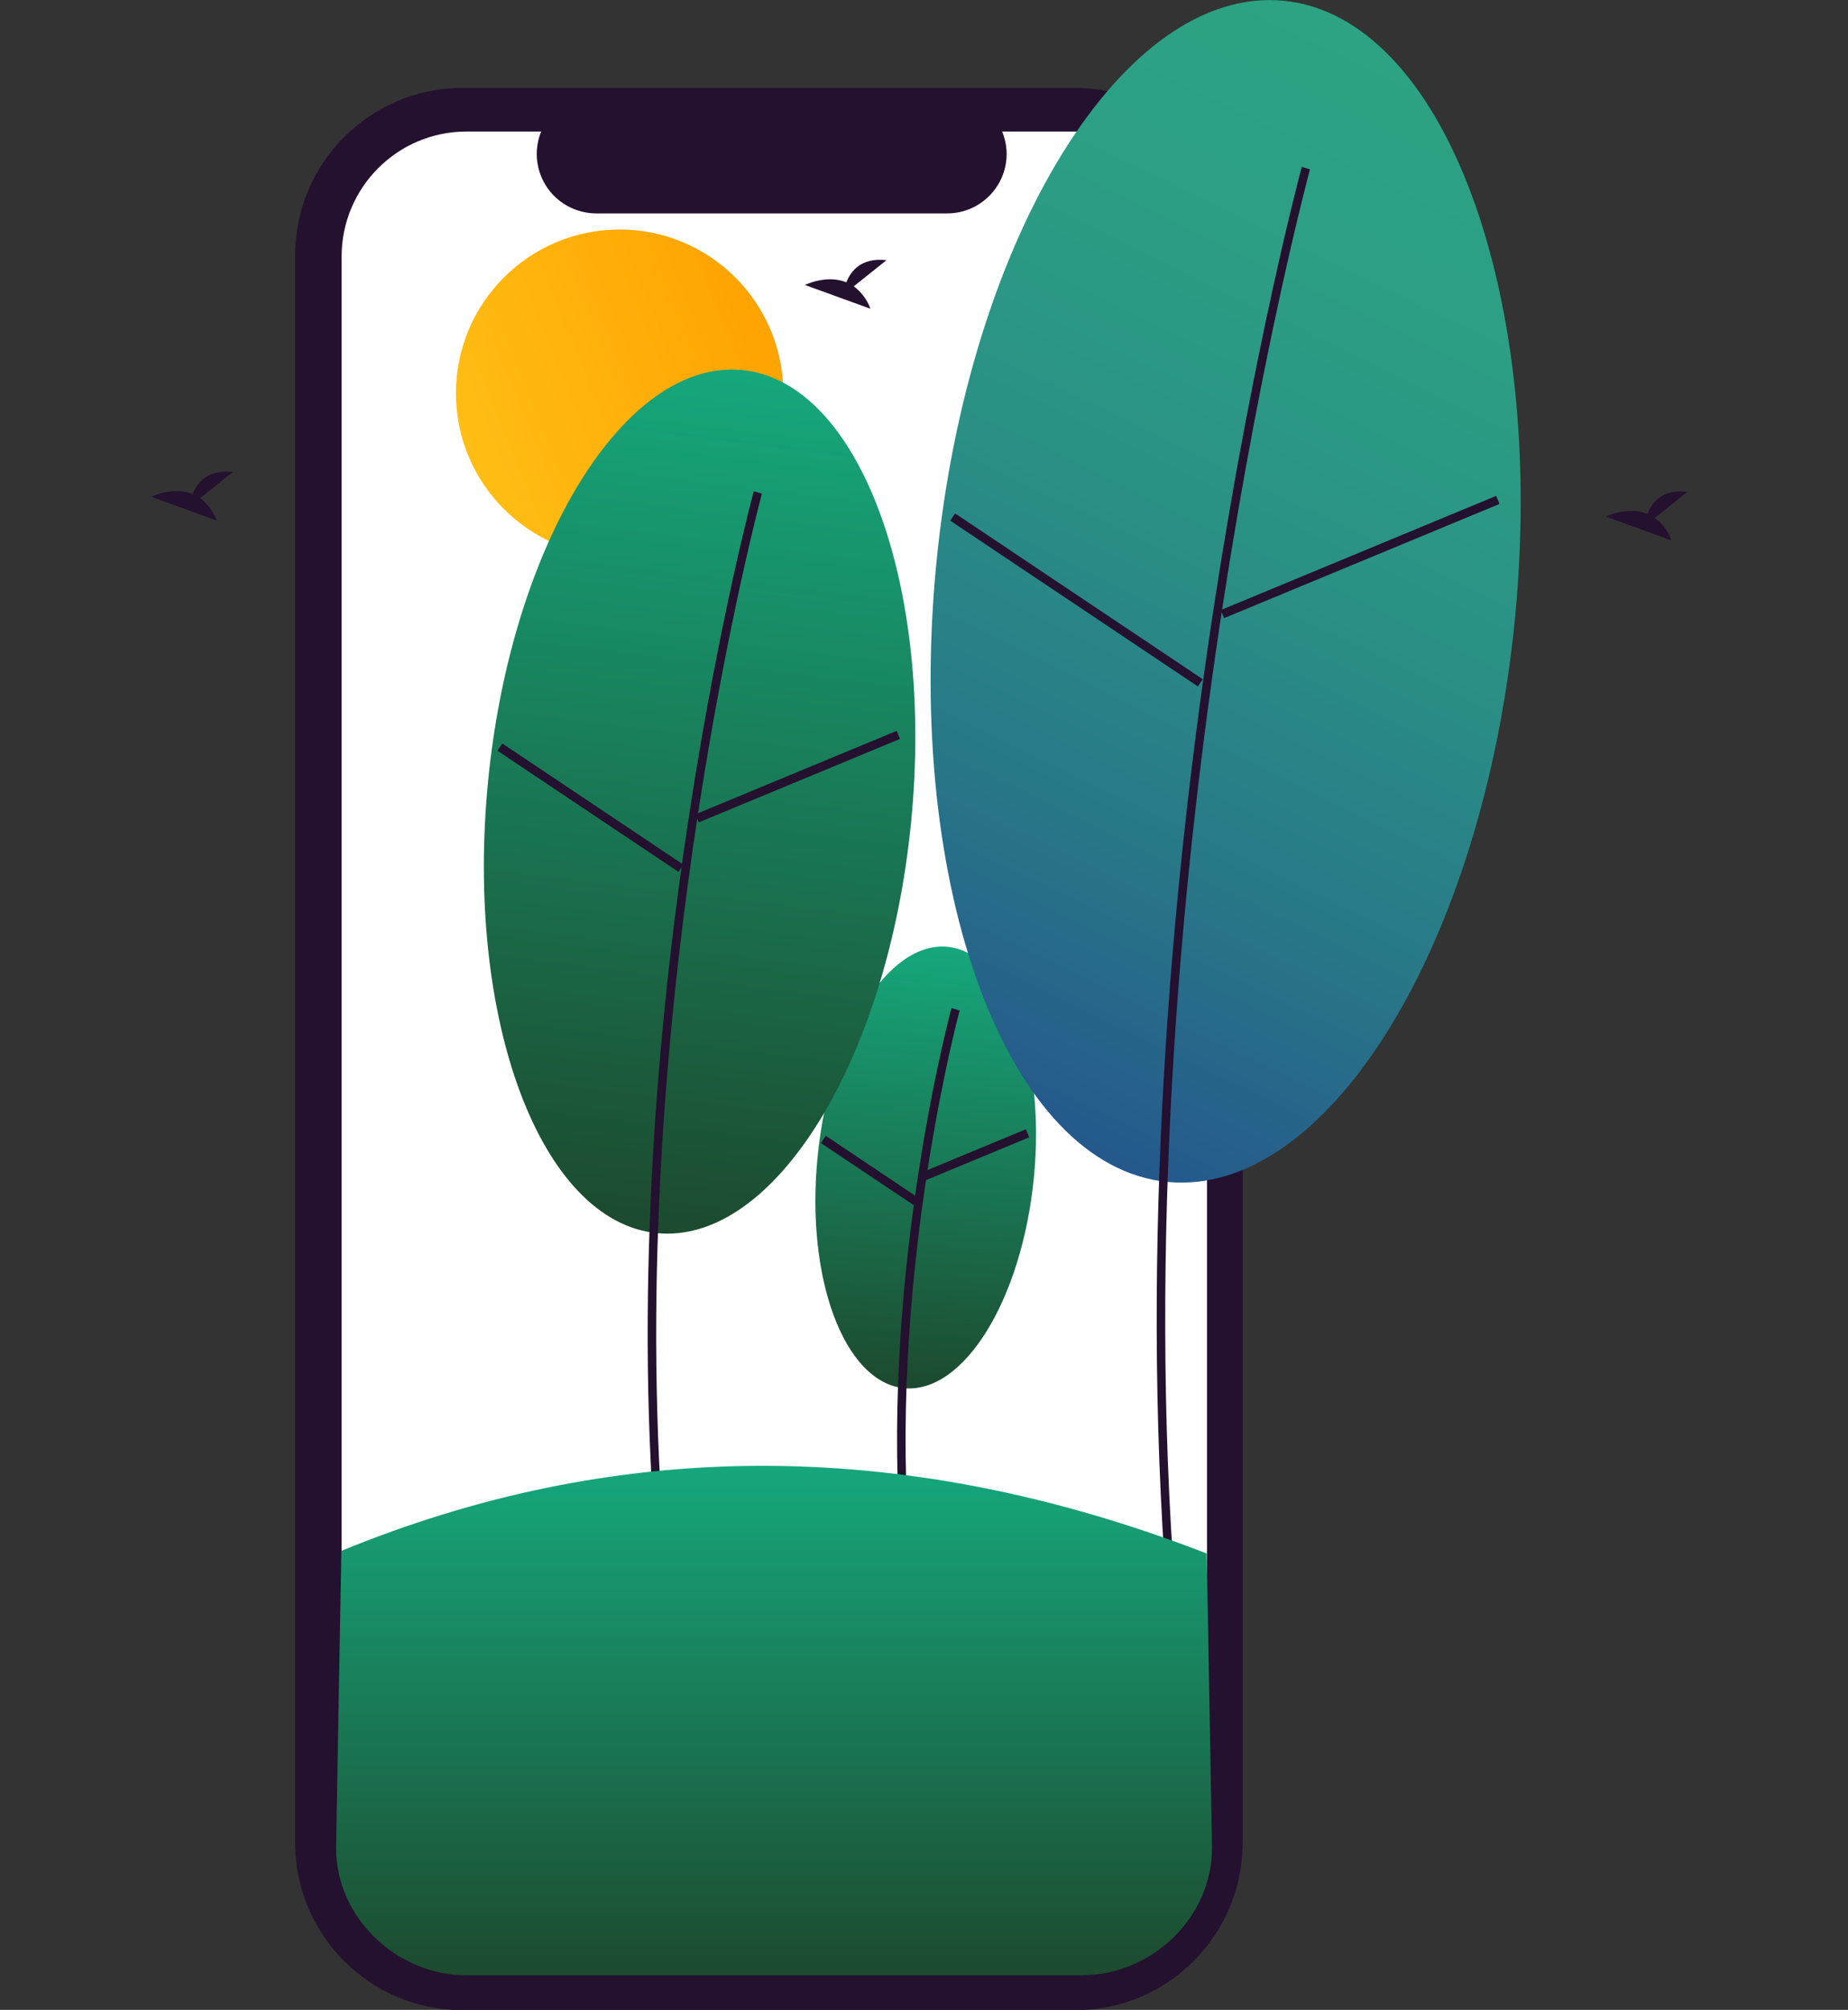 <?xml version="1.0" encoding="utf-8"?>
<!-- Generator: Adobe Illustrator 24.1.3, SVG Export Plug-In . SVG Version: 6.00 Build 0)  -->
<svg version="1.1" xmlns="http://www.w3.org/2000/svg" xmlns:xlink="http://www.w3.org/1999/xlink" x="0px" y="0px"
	 viewBox="0 0 700 761" style="enable-background:new 0 0 683.6 761;" xml:space="preserve">
<rect x="0" y="0" width="700" height="761" fill="#333333" stroke="none"/>
<style type="text/css">
	.st0{fill:#24102F;}
	.st1{fill:#FFFFFF;}
	.st2{fill:url(#SVGID_1_);}
	.st3{fill:url(#SVGID_2_);}
	.st4{fill:url(#SVGID_3_);}
	.st5{fill:url(#SVGID_4_);}
	.st6{fill:url(#SVGID_5_);}
</style>
<g id="b5c0e5b8-29e4-4820-a986-e08c8b5e3595">
	<path class="st0" d="M474.7,206.2h-4V96.7c0-35-28.4-63.4-63.4-63.4l0,0H175.2c-35,0-63.4,28.4-63.4,63.4c0,0,0,0,0,0v601
		c0,35,28.4,63.4,63.4,63.4h232.1c35,0,63.4-28.4,63.4-63.4V284.2h4L474.7,206.2z"/>
	<path class="st1" d="M457.2,97.1v600.1c0,26.2-21.2,47.3-47.3,47.3H176.7c-26.1,0-47.3-21.2-47.3-47.3c0,0,0,0,0,0V97.1
		c0-26.1,21.2-47.3,47.3-47.3c0,0,0,0,0,0H205c-4.7,11.5,0.8,24.6,12.3,29.3c2.7,1.1,5.6,1.7,8.5,1.7h133
		c12.4,0,22.5-10.1,22.5-22.5c0-2.9-0.6-5.8-1.7-8.5h30.3C436,49.8,457.2,71,457.2,97.1z"/>
	<linearGradient id="SVGID_1_" gradientUnits="userSpaceOnUse" x1="177.224" y1="172.174" x2="292.225" y2="125.711">
		<stop  offset="0" style="stop-color:#FFBE15"/>
		<stop  offset="1" style="stop-color:#FFA300"/>
	</linearGradient>
	<circle class="st2" cx="234.7" cy="148.9" r="62"/>
	<linearGradient id="SVGID_2_" gradientUnits="userSpaceOnUse" x1="357.94" y1="358.382" x2="343.309" y2="525.61">
		<stop  offset="0" style="stop-color:#16A77C"/>
		<stop  offset="1" style="stop-color:#1C4A2E"/>
	</linearGradient>
	<path class="st3" d="M309.7,438c4.5-46.1,26.6-81.7,49.2-79.5s37.3,41.4,32.7,87.6s-26.6,81.7-49.2,79.5
		C319.8,523.3,305.1,484.1,309.7,438z"/>
	<path class="st0" d="M340.9,579.1c-6.7-100,19.2-196.4,19.5-197.4l3.1,0.9c-0.3,1-26,96.9-19.4,196.3L340.9,579.1z"/>
	
		<rect x="348.5" y="435.5" transform="matrix(0.924 -0.383 0.383 0.924 -139.212 174.802)" class="st0" width="42.2" height="3.3"/>
	
		<rect x="327.9" y="422.1" transform="matrix(0.556 -0.831 0.831 0.556 -222.109 470.601)" class="st0" width="3.3" height="42.2"/>
	<linearGradient id="SVGID_3_" gradientUnits="userSpaceOnUse" x1="284.965" y1="140.56" x2="244.959" y2="466.385">
		<stop  offset="0" style="stop-color:#16A77C"/>
		<stop  offset="1" style="stop-color:#1C4A2E"/>
	</linearGradient>
	<path class="st4" d="M184.9,295.6c8.9-90.2,52-159.8,96.2-155.5s72.9,81,64,171.3s-52,159.8-96.2,155.5S176,385.8,184.9,295.6z"/>
	<path class="st0" d="M247.5,571.5c-13.1-195.3,37.5-383.6,38-385.5l3.1,0.9c-0.5,1.9-50.9,189.7-37.9,384.5L247.5,571.5z"/>
	
		<rect x="260.8" y="292.4" transform="matrix(0.924 -0.383 0.383 0.924 -89.556 138.034)" class="st0" width="82.5" height="3.3"/>
	
		<rect x="222.1" y="264.6" transform="matrix(0.556 -0.831 0.831 0.556 -154.942 321.688)" class="st0" width="3.3" height="82.5"/>
	<linearGradient id="SVGID_4_" gradientUnits="userSpaceOnUse" x1="556.445" y1="34.914" x2="368.732" y2="419.783">
		<stop  offset="0" style="stop-color:#2CA383"/>
		<stop  offset="0.209" style="stop-color:#2C9E84"/>
		<stop  offset="0.456" style="stop-color:#2A9085"/>
		<stop  offset="0.724" style="stop-color:#287888"/>
		<stop  offset="1" style="stop-color:#25578C"/>
	</linearGradient>
	<path class="st5" d="M354.7,213C366.9,89.6,425.8-5.7,486.3,0.3s99.7,110.9,87.5,234.4s-71.1,218.7-131.6,212.8
		S342.6,336.5,354.7,213z"/>
	<path class="st0" d="M441.1,590.6c-17.9-267.2,51.3-524.8,52-527.4l3.1,0.9c-0.7,2.6-69.7,259.7-51.9,526.3L441.1,590.6z"/>
	
		<rect x="458.6" y="209.3" transform="matrix(0.924 -0.383 0.383 0.924 -41.506 213.248)" class="st0" width="112.9" height="3.3"/>
	
		<rect x="406.2" y="170.7" transform="matrix(0.556 -0.831 0.831 0.556 -7.766 439.775)" class="st0" width="3.3" height="112.9"/>
	<linearGradient id="SVGID_5_" gradientUnits="userSpaceOnUse" x1="293.264" y1="554.993" x2="293.264" y2="747.943">
		<stop  offset="0" style="stop-color:#16A77C"/>
		<stop  offset="1" style="stop-color:#1C4A2E"/>
	</linearGradient>
	<path class="st6" d="M129.3,587.2l-2,112.5c0,26.6,23.2,48.2,49.3,48.2h233.2c26.2,0,49.3-21.6,49.3-48.2l-2-111.5
		C339.6,542.7,230.9,545.5,129.3,587.2z"/>
	<path class="st0" d="M626.8,196.1l12.4-9.9c-9.6-1.1-13.6,4.2-15.2,8.4c-7.5-3.1-15.7,1-15.7,1l24.8,9
		C631.9,201.1,629.7,198.2,626.8,196.1z"/>
	<path class="st0" d="M323.4,108.4l12.4-9.9c-9.6-1.1-13.6,4.2-15.2,8.4c-7.5-3.1-15.7,1-15.7,1l24.8,9
		C328.5,113.5,326.3,110.6,323.4,108.4z"/>
	<path class="st0" d="M75.8,188.6l12.4-9.9c-9.6-1.1-13.6,4.2-15.2,8.4c-7.5-3.1-15.7,1-15.7,1l24.8,9
		C80.8,193.7,78.7,190.8,75.8,188.6z"/>
</g>
<g id="Layer_2">
</g>
</svg>
